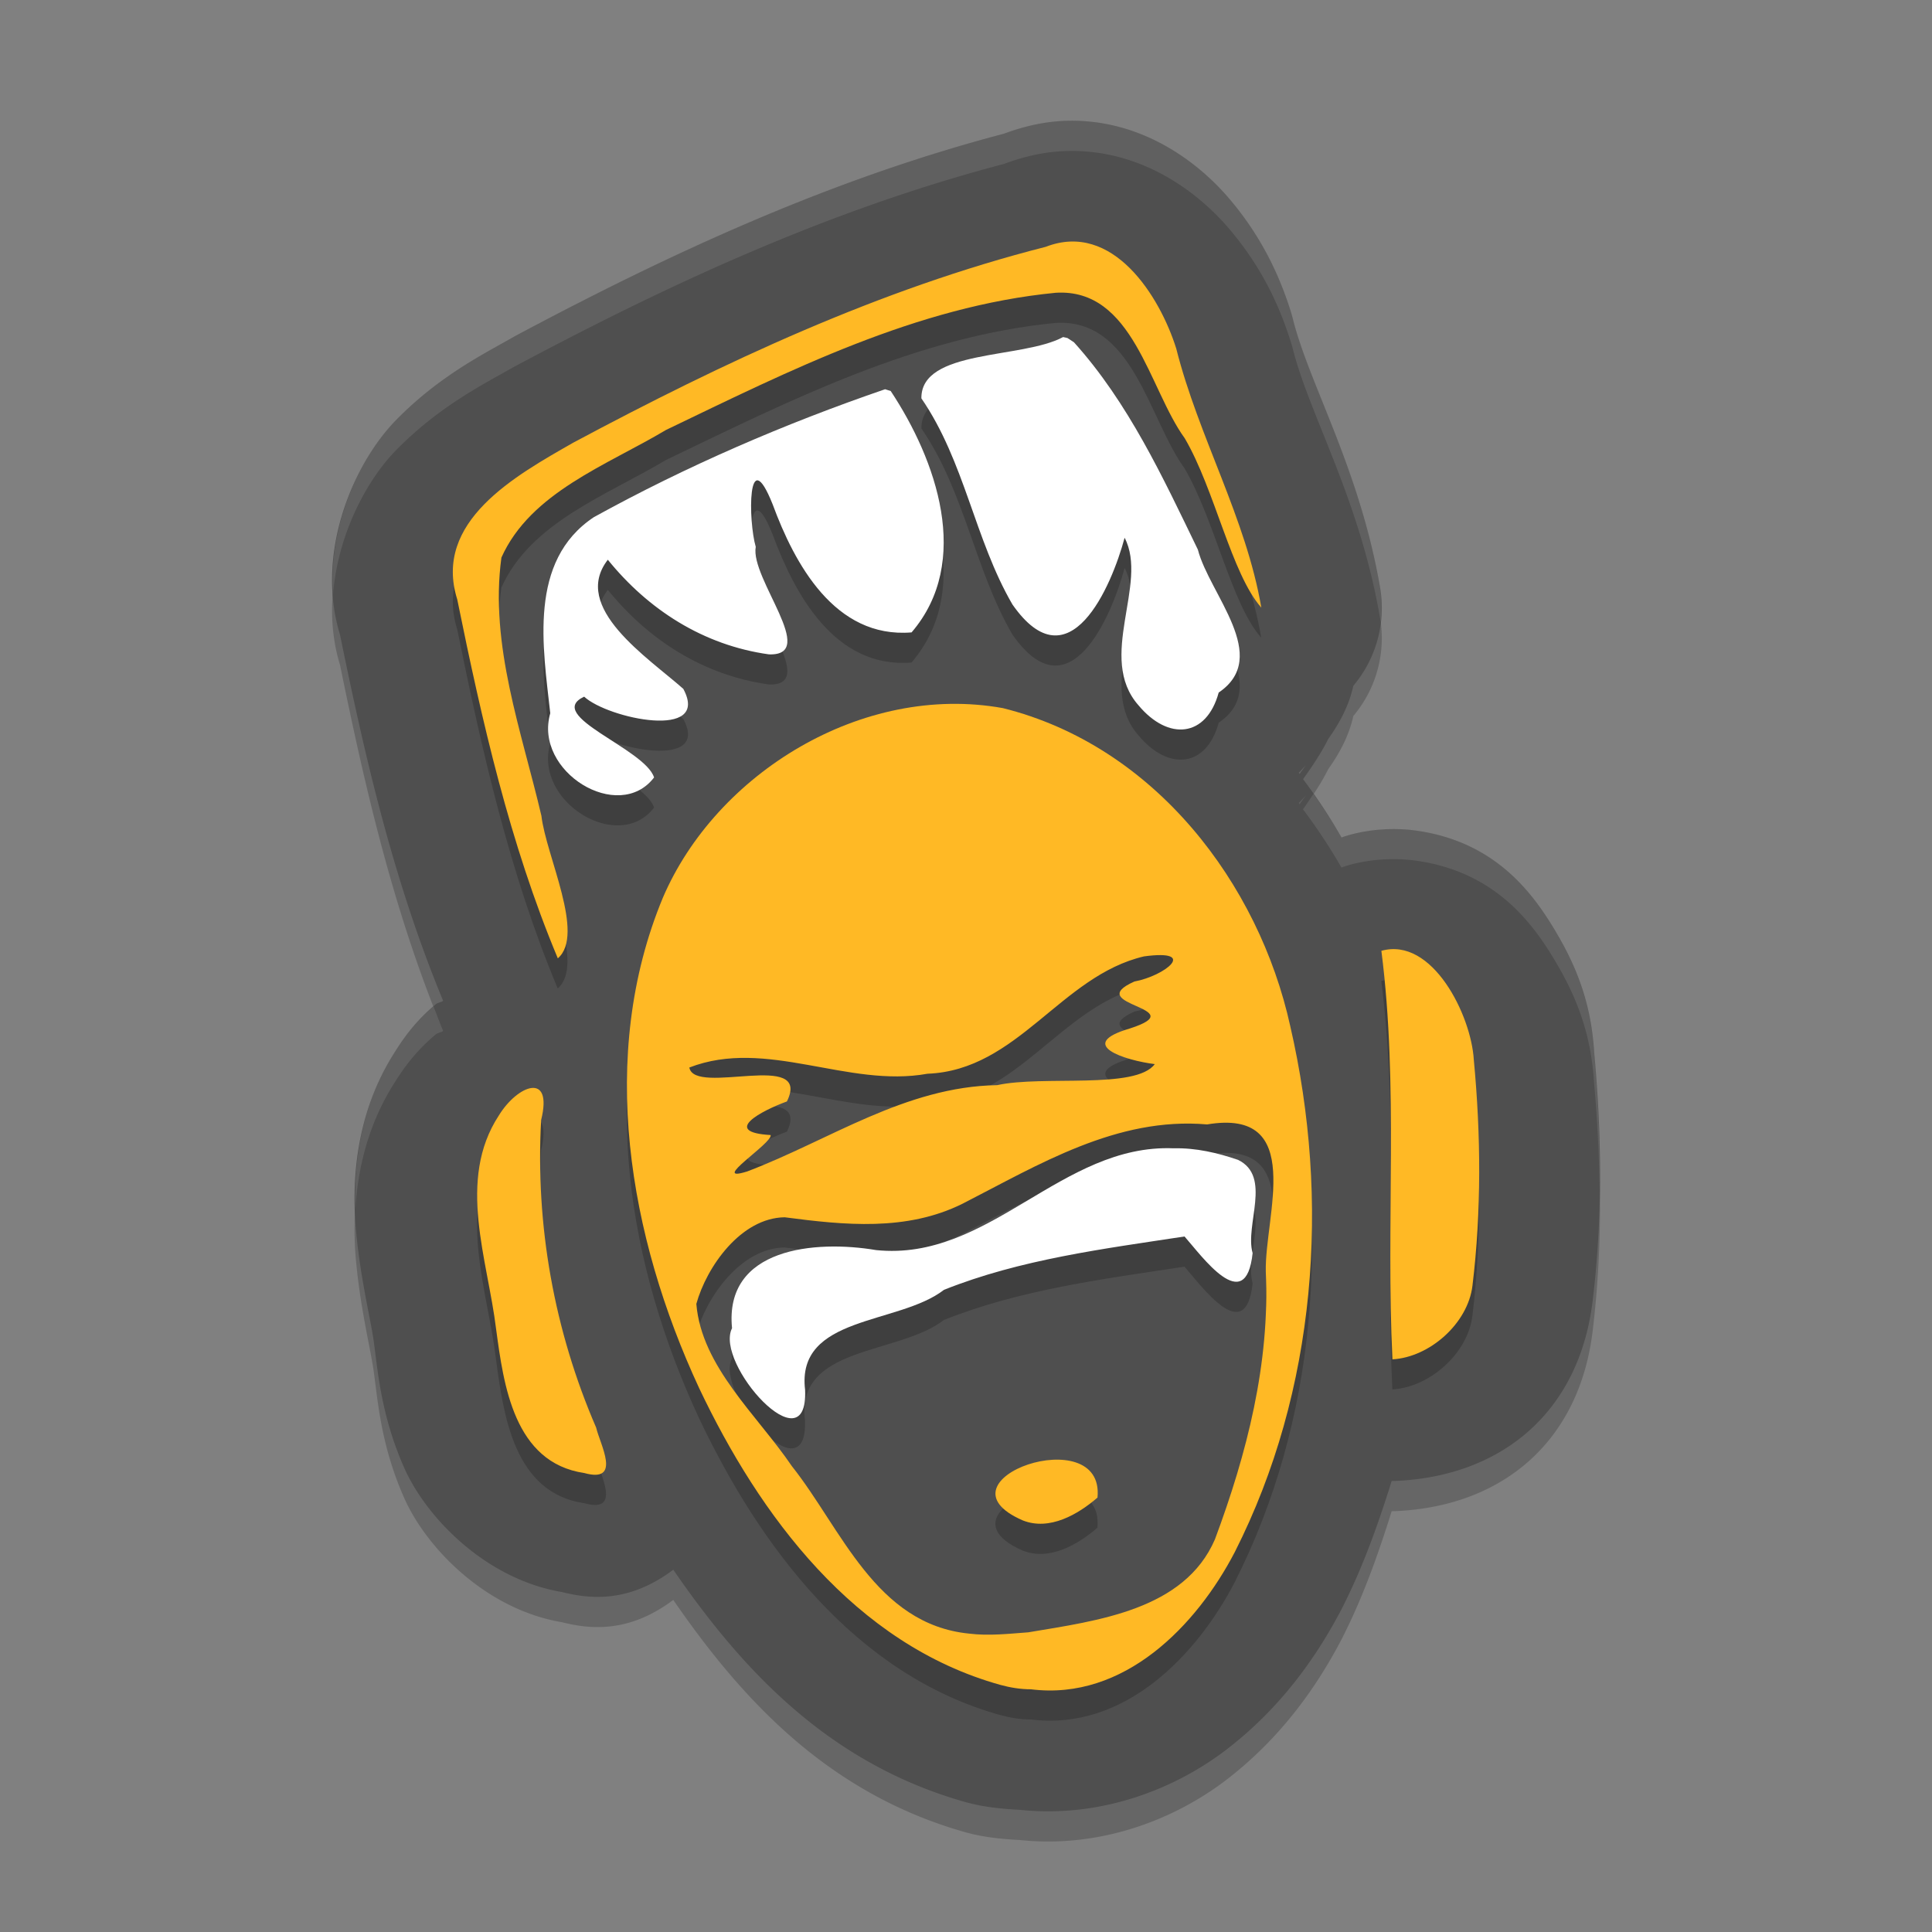 <svg xmlns="http://www.w3.org/2000/svg" width="64" height="64" version="1">
 <rect width="100%" height="100%" fill="#808080" stroke="none"/>
 <path style="opacity:0.2" d="M 35.248,5.005 C 34.542,5.035 33.872,5.2 33.252,5.431 27.395,6.969 22.035,9.479 17.052,12.139 a 4.007,4.003 0 0 0 -0.098,0.055 c -0.942,0.537 -2.407,1.267 -3.827,2.713 -1.413,1.439 -2.697,4.401 -1.863,7.122 0.804,3.927 1.731,8.055 3.416,12.125 -0.052,0.043 -0.184,0.063 -0.235,0.106 -0.554,0.459 -0.978,0.969 -1.354,1.571 -1.332,2.064 -1.452,4.355 -1.291,6.008 0.162,1.666 0.504,2.948 0.595,3.702 a 4.007,4.003 0 0 0 0.008,0.063 c 0.123,0.909 0.243,2.346 0.99,4.026 0.735,1.654 2.704,3.682 5.22,4.108 0.871,0.217 2.18,0.397 3.69,-0.739 2.289,3.327 5.17,6.444 9.732,7.712 a 4.007,4.003 0 0 0 0.02,0.004 c 0.512,0.14 1.109,0.207 1.73,0.238 2.671,0.282 5.137,-0.682 6.86,-2.009 1.759,-1.356 2.953,-3.02 3.804,-4.655 a 4.007,4.003 0 0 0 0.02,-0.039 c 0.687,-1.355 1.188,-2.767 1.632,-4.19 a 4.007,4.003 0 0 0 0.243,-0.008 c 3.486,-0.196 5.974,-2.335 6.414,-5.953 0.338,-2.786 0.299,-5.554 0.051,-8.236 -0.095,-1.521 -0.513,-2.722 -1.276,-4.006 -0.77,-1.297 -2.004,-2.96 -4.582,-3.338 -0.709,-0.104 -1.516,-0.068 -2.277,0.145 a 4.007,4.003 0 0 0 -0.235,0.078 c -0.382,-0.669 -0.807,-1.31 -1.272,-1.931 0.314,-0.441 0.613,-0.887 0.833,-1.333 0.388,-0.542 0.696,-1.132 0.83,-1.759 a 4.007,4.003 0 0 0 0.888,-3.248 c -0.672,-3.931 -2.335,-6.714 -2.884,-8.892 a 4.007,4.003 0 0 0 -0.059,-0.215 C 42.392,10.142 41.806,8.863 40.734,7.597 39.661,6.33 37.75,4.901 35.248,5.005 Z m 8.006,21.349 -0.203,0.285 c -0.01,-0.014 -0.017,-0.029 -0.027,-0.043 0.08,-0.076 0.153,-0.163 0.231,-0.242 z"/>
 <path style="fill:#4f4f4f" d="M 35.248,4.005 C 34.542,4.035 33.872,4.2 33.252,4.431 27.395,5.969 22.035,8.479 17.052,11.139 a 4.007,4.003 0 0 0 -0.098,0.055 c -0.942,0.537 -2.407,1.267 -3.827,2.713 -1.413,1.439 -2.697,4.401 -1.863,7.122 0.804,3.927 1.731,8.055 3.416,12.125 -0.052,0.043 -0.184,0.063 -0.235,0.106 -0.554,0.459 -0.978,0.969 -1.354,1.571 -1.332,2.064 -1.452,4.355 -1.291,6.008 0.162,1.666 0.504,2.948 0.595,3.702 a 4.007,4.003 0 0 0 0.008,0.063 c 0.123,0.909 0.243,2.346 0.99,4.026 0.735,1.654 2.704,3.682 5.22,4.108 0.871,0.217 2.18,0.397 3.69,-0.739 2.289,3.327 5.17,6.444 9.732,7.712 a 4.007,4.003 0 0 0 0.02,0.004 c 0.512,0.14 1.109,0.207 1.73,0.238 2.671,0.282 5.137,-0.682 6.86,-2.009 1.759,-1.356 2.953,-3.02 3.804,-4.655 a 4.007,4.003 0 0 0 0.02,-0.039 c 0.687,-1.355 1.188,-2.767 1.632,-4.19 a 4.007,4.003 0 0 0 0.243,-0.008 c 3.486,-0.196 5.974,-2.335 6.414,-5.953 0.338,-2.786 0.299,-5.554 0.051,-8.236 -0.095,-1.521 -0.513,-2.722 -1.276,-4.006 -0.77,-1.297 -2.004,-2.96 -4.582,-3.338 -0.709,-0.104 -1.516,-0.068 -2.277,0.145 a 4.007,4.003 0 0 0 -0.235,0.078 c -0.382,-0.669 -0.807,-1.31 -1.272,-1.931 0.314,-0.441 0.613,-0.887 0.833,-1.333 0.388,-0.542 0.696,-1.132 0.83,-1.759 a 4.007,4.003 0 0 0 0.888,-3.248 C 45.043,15.537 43.38,12.754 42.831,10.576 a 4.007,4.003 0 0 0 -0.059,-0.215 C 42.392,9.142 41.806,7.863 40.734,6.597 39.661,5.33 37.75,3.901 35.248,4.005 Z m 8.006,21.349 -0.203,0.285 c -0.01,-0.014 -0.017,-0.029 -0.027,-0.043 0.08,-0.076 0.153,-0.163 0.231,-0.242 z"/>
 <path style="opacity:0.2" d="m 35.441,8.999 c -0.256,0.011 -0.524,0.068 -0.801,0.176 -5.508,1.4 -10.683,3.832 -15.645,6.484 -1.925,1.1 -4.66,2.611 -3.848,5.195 0.818,4.022 1.734,8.082 3.328,11.891 0.915,-0.791 -0.391,-3.393 -0.543,-4.719 -0.655,-2.798 -1.719,-5.662 -1.324,-8.559 0.967,-2.161 3.494,-3.059 5.449,-4.227 4.091,-1.965 8.298,-4.096 12.914,-4.543 2.568,-0.154 3.079,3.184 4.27,4.82 0.998,1.703 1.548,4.491 2.539,5.609 -0.507,-2.97 -2.081,-5.66 -2.816,-8.582 -0.473,-1.516 -1.732,-3.622 -3.523,-3.547 z m -0.227,3.164 c -1.358,0.732 -4.709,0.394 -4.691,2.031 1.439,2.095 1.759,4.669 3.016,6.828 1.882,2.697 3.283,-0.599 3.715,-2.207 0.8,1.526 -0.933,3.967 0.461,5.547 0.987,1.184 2.25,1.071 2.656,-0.422 1.754,-1.187 -0.307,-3.255 -0.688,-4.734 -1.158,-2.389 -2.296,-4.86 -4.105,-6.867 l -0.219,-0.141 z m -5.895,1.73 c -3.325,1.14 -6.585,2.548 -9.648,4.238 -2.182,1.453 -1.685,4.315 -1.445,6.492 -0.559,1.939 2.271,3.665 3.441,2.129 -0.306,-0.96 -3.656,-2.05 -2.316,-2.676 0.788,0.728 4.204,1.453 3.285,-0.258 -1.168,-1.036 -3.73,-2.691 -2.5,-4.277 1.333,1.647 3.154,2.829 5.336,3.133 1.664,0.055 -0.627,-2.516 -0.438,-3.559 -0.248,-0.841 -0.285,-3.524 0.559,-1.414 0.721,1.958 2.053,4.455 4.602,4.246 2.013,-2.346 0.818,-5.718 -0.691,-7.996 z m 2.148,10.422 c -4.072,0.07 -7.973,2.824 -9.512,6.422 -2.173,5.232 -1.131,11.222 1.199,16.238 1.993,4.205 5.142,8.492 9.984,9.84 0.328,0.09 0.67,0.144 1.012,0.145 3.093,0.389 5.494,-2.124 6.754,-4.551 2.71,-5.353 3.169,-11.646 1.836,-17.418 -1.039,-4.725 -4.491,-9.281 -9.523,-10.535 -0.582,-0.105 -1.168,-0.151 -1.75,-0.141 z m 14.902,8.141 c -0.197,-0.029 -0.402,-0.02 -0.613,0.039 0.575,4.494 0.145,9.03 0.367,13.531 1.23,-0.069 2.5,-1.183 2.652,-2.438 0.3,-2.474 0.278,-4.999 0.043,-7.48 -0.074,-1.291 -1.07,-3.45 -2.449,-3.652 z m -8.477,0.223 c 1.816,-0.248 0.696,0.646 -0.316,0.832 -1.777,0.794 2.008,0.862 -0.152,1.559 -1.817,0.531 -0.152,1.057 0.828,1.18 -0.624,0.852 -3.707,0.361 -5.223,0.695 -3.045,0.048 -5.555,1.825 -8.281,2.859 -1.284,0.4 0.852,-0.938 0.781,-1.203 -1.661,-0.096 -0.283,-0.814 0.539,-1.113 0.839,-1.72 -3.061,-0.169 -3.234,-1.125 2.557,-0.99 5.245,0.687 7.887,0.207 2.994,-0.113 4.417,-3.246 7.172,-3.891 z m -20.285,4.359 c -0.323,0.038 -0.776,0.405 -1.086,0.91 -1.402,2.14 -0.368,4.773 -0.09,7.086 0.248,1.832 0.588,4.418 2.922,4.762 1.26,0.35 0.514,-0.968 0.395,-1.504 -1.393,-3.219 -2.018,-6.709 -1.824,-10.191 0.2,-0.808 0.006,-1.1 -0.316,-1.063 z m 23.402,1.184 c 1.933,0.343 0.882,3.289 0.918,4.895 0.14,3.042 -0.623,6.033 -1.684,8.875 -1.011,2.344 -3.889,2.694 -6.172,3.078 -0.655,0.048 -1.321,0.125 -1.977,0.043 -3.097,-0.311 -4.222,-3.479 -5.863,-5.543 -1.154,-1.701 -2.995,-3.293 -3.168,-5.379 0.34,-1.225 1.475,-2.848 2.93,-2.867 1.975,0.259 4.033,0.473 5.891,-0.449 2.517,-1.288 5.11,-2.889 8.102,-2.629 0.41,-0.069 0.747,-0.072 1.023,-0.023 z m -2.133,0.816 c -3.732,-0.153 -6.092,3.756 -9.855,3.371 -2.018,-0.341 -5.039,-0.079 -4.773,2.586 -0.594,1.171 2.525,4.634 2.418,2.047 -0.302,-2.477 3.095,-2.148 4.602,-3.316 2.532,-1.011 5.281,-1.356 7.969,-1.766 0.56,0.631 2.029,2.69 2.258,0.551 -0.265,-0.938 0.647,-2.538 -0.484,-3.09 -0.687,-0.235 -1.397,-0.4 -2.133,-0.383 z m -4.012,10.316 c -1.37,0.073 -2.914,1.174 -0.984,2.012 0.886,0.35 1.83,-0.202 2.473,-0.758 0.094,-0.971 -0.666,-1.298 -1.488,-1.254 z"/>
 <path style="fill:#ffb925" d="M 33.141,55.815 C 28.299,54.468 25.15,50.181 23.157,45.977 20.827,40.96 19.785,34.971 21.958,29.739 c 1.759,-4.112 6.604,-7.122 11.262,-6.282 5.033,1.254 8.482,5.809 9.521,10.534 1.333,5.772 0.875,12.066 -1.835,17.419 -1.26,2.427 -3.662,4.938 -6.755,4.55 -0.342,-1.06e-4 -0.682,-0.055 -1.01,-0.145 z m 0.934,-1.744 c 2.283,-0.384 5.162,-0.737 6.172,-3.08 1.06,-2.842 1.824,-5.831 1.684,-8.872 -0.041,-1.835 1.334,-5.42 -1.944,-4.871 -2.991,-0.26 -5.585,1.339 -8.102,2.627 -1.857,0.922 -3.914,0.708 -5.89,0.449 -1.455,0.019 -2.589,1.644 -2.928,2.869 0.173,2.086 2.012,3.676 3.166,5.377 1.641,2.064 2.768,5.234 5.865,5.545 0.656,0.082 1.321,0.005 1.976,-0.043 z m -0.193,-3.705 c -3.088,-1.341 2.724,-3.347 2.474,-0.757 -0.643,0.556 -1.587,1.108 -2.474,0.757 z M 24.749,38.807 c 2.726,-1.034 5.238,-2.812 8.283,-2.86 1.515,-0.334 4.596,0.155 5.221,-0.697 -0.981,-0.123 -2.644,-0.648 -0.828,-1.179 2.16,-0.697 -1.624,-0.763 0.153,-1.557 1.012,-0.186 2.134,-1.08 0.317,-0.832 -2.755,0.645 -4.178,3.774 -7.172,3.887 -2.642,0.479 -5.332,-1.197 -7.888,-0.206 0.173,0.956 4.072,-0.596 3.233,1.124 -0.823,0.299 -2.2,1.017 -0.539,1.113 0.071,0.265 -2.065,1.607 -0.781,1.207 z m -5.394,9.989 c -2.334,-0.344 -2.672,-2.93 -2.92,-4.762 -0.279,-2.313 -1.312,-4.943 0.09,-7.083 0.619,-1.011 1.801,-1.465 1.401,0.151 -0.193,3.483 0.43,6.972 1.823,10.191 0.12,0.536 0.866,1.853 -0.394,1.503 z M 46.127,45.029 c -0.222,-4.501 0.208,-9.039 -0.367,-13.532 1.689,-0.473 2.977,2.136 3.062,3.612 0.235,2.482 0.255,5.008 -0.045,7.482 -0.152,1.254 -1.421,2.37 -2.65,2.439 z M 18.478,31.745 C 16.883,27.936 15.964,23.879 15.147,19.857 c -0.812,-2.584 1.924,-4.098 3.85,-5.197 4.962,-2.652 10.138,-5.084 15.646,-6.484 2.217,-0.862 3.781,1.64 4.322,3.372 0.736,2.922 2.31,5.611 2.818,8.581 -0.991,-1.119 -1.539,-3.908 -2.537,-5.611 -1.191,-1.636 -1.702,-4.974 -4.27,-4.82 -4.616,0.447 -8.823,2.58 -12.914,4.545 -1.956,1.168 -4.485,2.066 -5.452,4.227 -0.395,2.897 0.67,5.757 1.325,8.555 0.152,1.326 1.46,3.928 0.545,4.72 z"/>
 <path style="fill:#ffffff" d="m 35.216,11.166 c -1.358,0.732 -4.712,0.393 -4.694,2.03 1.439,2.095 1.761,4.67 3.017,6.829 1.882,2.697 3.284,-0.602 3.715,-2.211 0.8,1.526 -0.935,3.97 0.459,5.549 0.987,1.184 2.251,1.071 2.658,-0.422 1.754,-1.187 -0.309,-3.255 -0.69,-4.734 -1.158,-2.389 -2.296,-4.861 -4.105,-6.869 l -0.216,-0.141 -0.144,-0.032 z m -5.896,1.728 c -3.325,1.14 -6.586,2.549 -9.65,4.239 -2.182,1.453 -1.682,4.315 -1.442,6.493 -0.559,1.939 2.269,3.663 3.439,2.128 -0.306,-0.96 -3.655,-2.05 -2.316,-2.676 0.788,0.728 4.203,1.452 3.284,-0.259 -1.168,-1.036 -3.73,-2.691 -2.5,-4.277 1.333,1.647 3.157,2.832 5.339,3.135 1.664,0.055 -0.629,-2.519 -0.439,-3.562 -0.248,-0.841 -0.284,-3.521 0.559,-1.411 0.721,1.958 2.054,4.454 4.603,4.245 2.013,-2.346 0.818,-5.718 -0.691,-7.996 z m 9.559,25.145 c -3.732,-0.153 -6.093,3.757 -9.856,3.372 -2.018,-0.341 -5.039,-0.079 -4.773,2.587 -0.594,1.171 2.527,4.633 2.42,2.046 -0.302,-2.477 3.095,-2.149 4.601,-3.317 2.532,-1.011 5.281,-1.357 7.968,-1.767 0.56,0.631 2.028,2.691 2.256,0.551 -0.265,-0.938 0.648,-2.537 -0.483,-3.089 -0.687,-0.235 -1.398,-0.401 -2.133,-0.383 z"/>
 <path style="opacity:0.1;fill:#ffffff" d="M 35.248 4.006 C 34.543 4.035 33.872 4.2 33.252 4.432 C 27.395 5.97 22.036 8.479 17.053 11.139 A 4.007 4.003 0 0 0 16.953 11.193 C 16.011 11.731 14.547 12.461 13.127 13.906 C 11.942 15.112 10.865 17.388 11.033 19.695 C 11.182 17.75 12.115 15.937 13.127 14.906 C 14.547 13.461 16.011 12.731 16.953 12.193 A 4.007 4.003 0 0 1 17.053 12.139 C 22.036 9.479 27.395 6.97 33.252 5.432 C 33.872 5.2 34.543 5.035 35.248 5.006 C 37.75 4.901 39.662 6.331 40.734 7.598 C 41.807 8.864 42.391 10.142 42.771 11.361 A 4.007 4.003 0 0 1 42.832 11.576 C 43.381 13.754 45.043 16.538 45.715 20.469 A 4.007 4.003 0 0 1 45.736 20.627 A 4.007 4.003 0 0 0 45.715 19.469 C 45.043 15.538 43.381 12.754 42.832 10.576 A 4.007 4.003 0 0 0 42.771 10.361 C 42.391 9.142 41.807 7.864 40.734 6.598 C 39.662 5.331 37.75 3.901 35.248 4.006 z M 43.51 26.299 C 43.398 26.469 43.284 26.64 43.164 26.809 C 43.629 27.429 44.054 28.069 44.436 28.738 A 4.007 4.003 0 0 1 44.67 28.66 C 45.431 28.447 46.239 28.412 46.947 28.516 C 49.526 28.894 50.76 30.557 51.529 31.854 C 52.292 33.138 52.71 34.341 52.805 35.861 C 52.912 37.025 52.971 38.207 52.986 39.398 C 53.006 37.868 52.943 36.351 52.805 34.861 C 52.71 33.341 52.292 32.138 51.529 30.854 C 50.76 29.557 49.526 27.894 46.947 27.516 C 46.239 27.412 45.431 27.447 44.67 27.66 A 4.007 4.003 0 0 0 44.436 27.738 C 44.152 27.242 43.839 26.767 43.51 26.299 z M 43.254 26.355 C 43.176 26.435 43.104 26.522 43.023 26.598 C 43.034 26.611 43.04 26.627 43.051 26.641 L 43.254 26.355 z M 14.361 33.34 C 13.852 33.779 13.447 34.262 13.092 34.83 C 11.951 36.598 11.719 38.509 11.771 40.066 C 11.851 38.728 12.189 37.229 13.092 35.83 C 13.468 35.228 13.891 34.717 14.445 34.258 C 14.496 34.216 14.627 34.195 14.68 34.152 C 14.568 33.882 14.467 33.611 14.361 33.34 z"/>
</svg>
